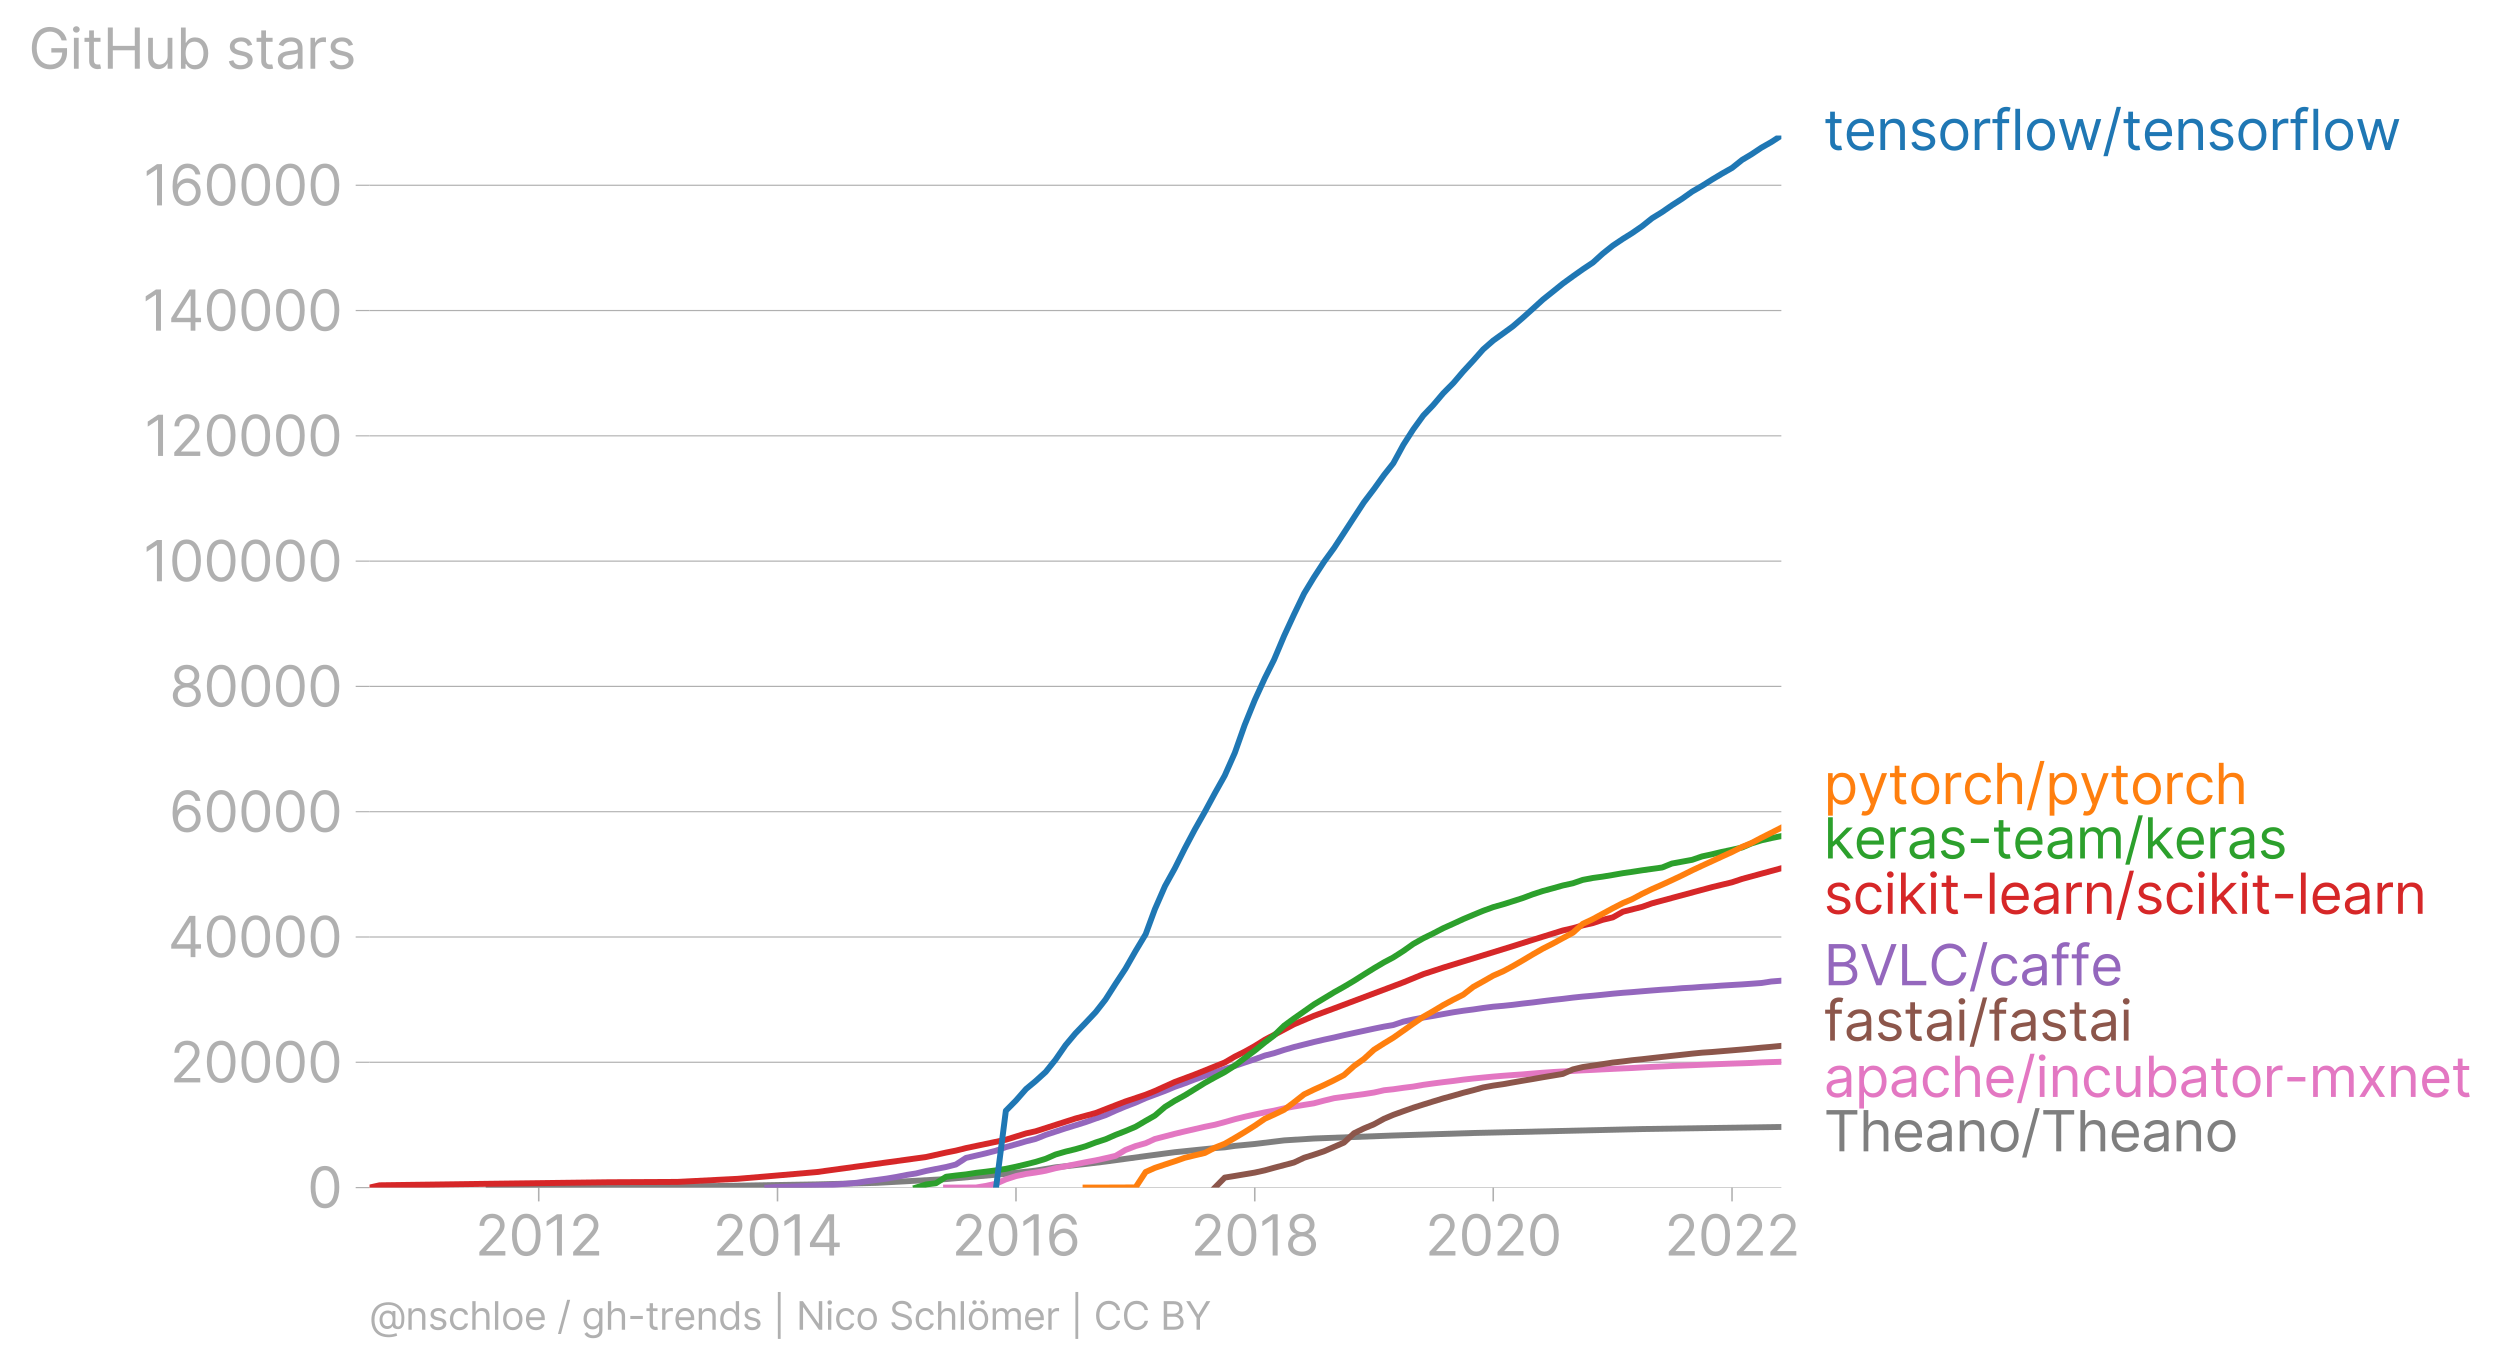 <svg xmlns:xlink="http://www.w3.org/1999/xlink" width="843.16" height="461.102" viewBox="0 0 632.37 345.826" xmlns="http://www.w3.org/2000/svg"><defs><style>*{stroke-linejoin:round;stroke-linecap:butt}</style></defs><g id="figure_1"><path d="M0 345.826h632.37V0H0v345.826z" style="fill:none" id="patch_1"/><g id="axes_1"><path d="M93.468 300.394h357.12V34.282H93.468v266.112z" style="fill:none" id="patch_2"/><g id="matplotlib.axis_1"><g id="xtick_1"><g id="line2d_1"><defs><path id="m394c1c5f13" d="M0 0v3.5" style="stroke:#b0b0b0;stroke-width:.4"/></defs><use xlink:href="#m394c1c5f13" x="136.27" y="300.394" style="fill:#b0b0b0;stroke:#b0b0b0;stroke-width:.4"/></g><g style="fill:#b0b0b0" transform="matrix(.14 0 0 -.14 120.171 317.577)" id="text_1"><defs><path id="Inter-Regular-32" d="M482 0h2936v500H1255v36l1045 1119c800 856 1036 1256 1036 1772 0 718-581 1291-1400 1291-815 0-1436-554-1436-1373h536c0 530 344 882 882 882 505 0 891-309 891-800 0-429-252-747-791-1336L482 409V0z" transform="scale(.016)"/><path id="Inter-Regular-30" d="M2000-64c1027 0 1618 871 1618 2391 0 1509-600 2391-1618 2391S382 3836 382 2327C382 807 973-64 2000-64zm0 500c-677 0-1073 680-1073 1891 0 1209 400 1900 1073 1900s1073-691 1073-1900c0-1211-396-1891-1073-1891z" transform="scale(.016)"/><path id="Inter-Regular-31" d="M2118 4655h-563L391 3882v-573l1136 755h28V0h563v4655z" transform="scale(.016)"/></defs><use xlink:href="#Inter-Regular-32"/><use xlink:href="#Inter-Regular-30" x="60.511"/><use xlink:href="#Inter-Regular-31" x="123.011"/><use xlink:href="#Inter-Regular-32" x="169.46"/></g></g><g id="xtick_2"><use xlink:href="#m394c1c5f13" x="196.671" y="300.394" style="fill:#b0b0b0;stroke:#b0b0b0;stroke-width:.4" id="line2d_2"/><g style="fill:#b0b0b0" transform="matrix(.14 0 0 -.14 180.314 317.577)" id="text_2"><defs><path id="Inter-Regular-34" d="M373 955h2191V0h536v955h636v500h-636v3200h-682L373 1418V955zm2191 500H982v36l1545 2445h37V1455z" transform="scale(.016)"/></defs><use xlink:href="#Inter-Regular-32"/><use xlink:href="#Inter-Regular-30" x="60.511"/><use xlink:href="#Inter-Regular-31" x="123.011"/><use xlink:href="#Inter-Regular-34" x="169.46"/></g></g><g id="xtick_3"><use xlink:href="#m394c1c5f13" x="256.99" y="300.394" style="fill:#b0b0b0;stroke:#b0b0b0;stroke-width:.4" id="line2d_3"/><g style="fill:#b0b0b0" transform="matrix(.14 0 0 -.14 240.762 317.577)" id="text_3"><defs><path id="Inter-Regular-36" d="M2027-64c941-11 1555 698 1555 1564 0 900-666 1545-1464 1545-479 0-891-234-1145-618h-37c3 1134 444 1791 1164 1791 491 0 786-309 891-727h555c-114 723-664 1227-1446 1227-1048 0-1691-927-1691-2573C409 425 1264-55 2027-64zm0 500c-584 0-1011 498-1009 1055 3 557 450 1054 1028 1054 570 0 990-468 990-1045 0-591-438-1064-1009-1064z" transform="scale(.016)"/></defs><use xlink:href="#Inter-Regular-32"/><use xlink:href="#Inter-Regular-30" x="60.511"/><use xlink:href="#Inter-Regular-31" x="123.011"/><use xlink:href="#Inter-Regular-36" x="169.46"/></g></g><g id="xtick_4"><use xlink:href="#m394c1c5f13" x="317.391" y="300.394" style="fill:#b0b0b0;stroke:#b0b0b0;stroke-width:.4" id="line2d_4"/><g style="fill:#b0b0b0" transform="matrix(.14 0 0 -.14 301.213 317.577)" id="text_4"><defs><path id="Inter-Regular-38" d="M1973-64c929 0 1577 544 1582 1300-5 589-398 1089-900 1182v27c436 114 722 541 727 1037-5 709-600 1236-1409 1236-818 0-1414-527-1409-1236-5-496 282-923 727-1037v-27c-511-93-905-593-900-1182C386 480 1034-64 1973-64zm0 500c-639 0-1032 328-1027 828-5 525 429 900 1027 900 588 0 1023-375 1027-900-4-500-398-828-1027-828zm0 2209c-509 0-868 319-864 800-4 473 341 782 864 782 513 0 859-309 863-782-4-481-363-800-863-800z" transform="scale(.016)"/></defs><use xlink:href="#Inter-Regular-32"/><use xlink:href="#Inter-Regular-30" x="60.511"/><use xlink:href="#Inter-Regular-31" x="123.011"/><use xlink:href="#Inter-Regular-38" x="169.46"/></g></g><g id="xtick_5"><use xlink:href="#m394c1c5f13" x="377.71" y="300.394" style="fill:#b0b0b0;stroke:#b0b0b0;stroke-width:.4" id="line2d_5"/><g style="fill:#b0b0b0" transform="matrix(.14 0 0 -.14 360.488 317.577)" id="text_5"><use xlink:href="#Inter-Regular-32"/><use xlink:href="#Inter-Regular-30" x="60.511"/><use xlink:href="#Inter-Regular-32" x="123.011"/><use xlink:href="#Inter-Regular-30" x="183.523"/></g></g><g id="xtick_6"><use xlink:href="#m394c1c5f13" x="438.112" y="300.394" style="fill:#b0b0b0;stroke:#b0b0b0;stroke-width:.4" id="line2d_6"/><g style="fill:#b0b0b0" transform="matrix(.14 0 0 -.14 421.028 317.577)" id="text_6"><use xlink:href="#Inter-Regular-32"/><use xlink:href="#Inter-Regular-30" x="60.511"/><use xlink:href="#Inter-Regular-32" x="123.011"/><use xlink:href="#Inter-Regular-32" x="183.523"/></g></g></g><g id="matplotlib.axis_2"><g id="ytick_1"><path d="M93.468 300.394h357.12" clip-path="url(#p621abd3a33)" style="fill:none;stroke:#b0b0b0;stroke-width:.3;stroke-linecap:square" id="line2d_7"/><g id="line2d_8"><defs><path id="md3762a4ab5" d="M0 0h-3.5" style="stroke:#b0b0b0;stroke-width:.3"/></defs><use xlink:href="#md3762a4ab5" x="93.468" y="300.394" style="fill:#b0b0b0;stroke:#b0b0b0;stroke-width:.3"/></g><use xlink:href="#Inter-Regular-30" style="fill:#b0b0b0" transform="matrix(.14 0 0 -.14 77.718 305.485)" id="text_7"/></g><g id="ytick_2"><path d="M93.468 268.702h357.12" clip-path="url(#p621abd3a33)" style="fill:none;stroke:#b0b0b0;stroke-width:.3;stroke-linecap:square" id="line2d_9"/><use xlink:href="#md3762a4ab5" x="93.468" y="268.702" style="fill:#b0b0b0;stroke:#b0b0b0;stroke-width:.3" id="line2d_10"/><g style="fill:#b0b0b0" transform="matrix(.14 0 0 -.14 42.996 273.793)" id="text_8"><use xlink:href="#Inter-Regular-32"/><use xlink:href="#Inter-Regular-30" x="60.511"/><use xlink:href="#Inter-Regular-30" x="123.011"/><use xlink:href="#Inter-Regular-30" x="185.511"/><use xlink:href="#Inter-Regular-30" x="248.011"/></g></g><g id="ytick_3"><path d="M93.468 237.01h357.12" clip-path="url(#p621abd3a33)" style="fill:none;stroke:#b0b0b0;stroke-width:.3;stroke-linecap:square" id="line2d_11"/><use xlink:href="#md3762a4ab5" x="93.468" y="237.01" style="fill:#b0b0b0;stroke:#b0b0b0;stroke-width:.3" id="line2d_12"/><g style="fill:#b0b0b0" transform="matrix(.14 0 0 -.14 42.48 242.101)" id="text_9"><use xlink:href="#Inter-Regular-34"/><use xlink:href="#Inter-Regular-30" x="64.205"/><use xlink:href="#Inter-Regular-30" x="126.705"/><use xlink:href="#Inter-Regular-30" x="189.205"/><use xlink:href="#Inter-Regular-30" x="251.705"/></g></g><g id="ytick_4"><path d="M93.468 205.318h357.12" clip-path="url(#p621abd3a33)" style="fill:none;stroke:#b0b0b0;stroke-width:.3;stroke-linecap:square" id="line2d_13"/><use xlink:href="#md3762a4ab5" x="93.468" y="205.318" style="fill:#b0b0b0;stroke:#b0b0b0;stroke-width:.3" id="line2d_14"/><g style="fill:#b0b0b0" transform="matrix(.14 0 0 -.14 42.738 210.41)" id="text_10"><use xlink:href="#Inter-Regular-36"/><use xlink:href="#Inter-Regular-30" x="62.358"/><use xlink:href="#Inter-Regular-30" x="124.858"/><use xlink:href="#Inter-Regular-30" x="187.358"/><use xlink:href="#Inter-Regular-30" x="249.858"/></g></g><g id="ytick_5"><path d="M93.468 173.626h357.12" clip-path="url(#p621abd3a33)" style="fill:none;stroke:#b0b0b0;stroke-width:.3;stroke-linecap:square" id="line2d_15"/><use xlink:href="#md3762a4ab5" x="93.468" y="173.626" style="fill:#b0b0b0;stroke:#b0b0b0;stroke-width:.3" id="line2d_16"/><g style="fill:#b0b0b0" transform="matrix(.14 0 0 -.14 42.837 178.717)" id="text_11"><use xlink:href="#Inter-Regular-38"/><use xlink:href="#Inter-Regular-30" x="61.648"/><use xlink:href="#Inter-Regular-30" x="124.148"/><use xlink:href="#Inter-Regular-30" x="186.648"/><use xlink:href="#Inter-Regular-30" x="249.148"/></g></g><g id="ytick_6"><path d="M93.468 141.934h357.12" clip-path="url(#p621abd3a33)" style="fill:none;stroke:#b0b0b0;stroke-width:.3;stroke-linecap:square" id="line2d_17"/><use xlink:href="#md3762a4ab5" x="93.468" y="141.934" style="fill:#b0b0b0;stroke:#b0b0b0;stroke-width:.3" id="line2d_18"/><g style="fill:#b0b0b0" transform="matrix(.14 0 0 -.14 36.215 147.025)" id="text_12"><use xlink:href="#Inter-Regular-31"/><use xlink:href="#Inter-Regular-30" x="46.449"/><use xlink:href="#Inter-Regular-30" x="108.949"/><use xlink:href="#Inter-Regular-30" x="171.449"/><use xlink:href="#Inter-Regular-30" x="233.949"/><use xlink:href="#Inter-Regular-30" x="296.449"/></g></g><g id="ytick_7"><path d="M93.468 110.242h357.12" clip-path="url(#p621abd3a33)" style="fill:none;stroke:#b0b0b0;stroke-width:.3;stroke-linecap:square" id="line2d_19"/><use xlink:href="#md3762a4ab5" x="93.468" y="110.242" style="fill:#b0b0b0;stroke:#b0b0b0;stroke-width:.3" id="line2d_20"/><g style="fill:#b0b0b0" transform="matrix(.14 0 0 -.14 36.493 115.333)" id="text_13"><use xlink:href="#Inter-Regular-31"/><use xlink:href="#Inter-Regular-32" x="46.449"/><use xlink:href="#Inter-Regular-30" x="106.96"/><use xlink:href="#Inter-Regular-30" x="169.46"/><use xlink:href="#Inter-Regular-30" x="231.96"/><use xlink:href="#Inter-Regular-30" x="294.46"/></g></g><g id="ytick_8"><path d="M93.468 78.55h357.12" clip-path="url(#p621abd3a33)" style="fill:none;stroke:#b0b0b0;stroke-width:.3;stroke-linecap:square" id="line2d_21"/><use xlink:href="#md3762a4ab5" x="93.468" y="78.55" style="fill:#b0b0b0;stroke:#b0b0b0;stroke-width:.3" id="line2d_22"/><g style="fill:#b0b0b0" transform="matrix(.14 0 0 -.14 35.977 83.64)" id="text_14"><use xlink:href="#Inter-Regular-31"/><use xlink:href="#Inter-Regular-34" x="46.449"/><use xlink:href="#Inter-Regular-30" x="110.653"/><use xlink:href="#Inter-Regular-30" x="173.153"/><use xlink:href="#Inter-Regular-30" x="235.653"/><use xlink:href="#Inter-Regular-30" x="298.153"/></g></g><g id="ytick_9"><path d="M93.468 46.857h357.12" clip-path="url(#p621abd3a33)" style="fill:none;stroke:#b0b0b0;stroke-width:.3;stroke-linecap:square" id="line2d_23"/><use xlink:href="#md3762a4ab5" x="93.468" y="46.857" style="fill:#b0b0b0;stroke:#b0b0b0;stroke-width:.3" id="line2d_24"/><g style="fill:#b0b0b0" transform="matrix(.14 0 0 -.14 36.235 51.949)" id="text_15"><use xlink:href="#Inter-Regular-31"/><use xlink:href="#Inter-Regular-36" x="46.449"/><use xlink:href="#Inter-Regular-30" x="108.807"/><use xlink:href="#Inter-Regular-30" x="171.307"/><use xlink:href="#Inter-Regular-30" x="233.807"/><use xlink:href="#Inter-Regular-30" x="296.307"/></g></g><g style="fill:#b0b0b0" transform="matrix(.14 0 0 -.14 7.2 17.383)" id="text_16"><defs><path id="Inter-Regular-47" d="M3746 3200h581c-172 900-927 1518-1909 1518-1193 0-2036-918-2036-2391C382 855 1218-64 2455-64c1109 0 1900 739 1900 1891v500H2582v-500h1227c-16-836-566-1363-1354-1363-864 0-1528 654-1528 1863s664 1864 1491 1864c673 0 1130-380 1328-991z" transform="scale(.016)"/><path id="Inter-Regular-69" d="M491 0h536v3491H491V0zm273 4073c209 0 382 163 382 363s-173 364-382 364-382-164-382-364 173-363 382-363z" transform="scale(.016)"/><path id="Inter-Regular-74" d="M2009 3491h-745v836H727v-836H200v-455h527V855c0-610 491-900 946-900 200 0 327 36 400 63l-109 482c-46-9-118-27-237-27-236 0-463 72-463 527v2036h745v455z" transform="scale(.016)"/><path id="Inter-Regular-48" d="M564 0h563v2082h2482V0h564v4655h-564V2582H1127v2073H564V0z" transform="scale(.016)"/><path id="Inter-Regular-75" d="M2691 1427c0-654-500-954-900-954-445 0-764 327-764 836v2182H491V1273C491 382 964-45 1618-45c528 0 873 281 1037 636h36V0h536v3491h-536V1427z" transform="scale(.016)"/><path id="Inter-Regular-62" d="M564 0h518v536h64c118-191 345-609 1018-609 872 0 1482 700 1482 1809 0 1100-610 1800-1491 1800-682 0-891-418-1009-600h-46v1719H564V0zm527 1745c0 782 345 1310 1000 1310 682 0 1018-573 1018-1310 0-745-345-1336-1018-1336-645 0-1000 546-1000 1336z" transform="scale(.016)"/><path id="Inter-Regular-73" d="M2964 2709c-168 496-546 827-1237 827-736 0-1281-418-1281-1009 0-482 286-804 927-954l582-137c352-81 518-250 518-491 0-300-318-545-818-545-439 0-714 189-809 564L336 836C461 243 950-73 1664-73c811 0 1363 443 1363 1046 0 486-304 793-927 945l-518 127c-414 103-600 241-600 510 0 300 318 518 745 518 469 0 662-259 755-500l482 136z" transform="scale(.016)"/><path id="Inter-Regular-61" d="M1518-82c609 0 928 327 1037 555h27V0h536v2300c0 1109-845 1236-1291 1236-527 0-1127-181-1400-818l509-182c119 255 398 528 910 528 493 0 736-262 736-709v-19c0-259-264-236-900-318-648-84-1355-227-1355-1027C327 309 855-82 1518-82zm82 482c-427 0-736 191-736 564 0 409 372 536 791 591 227 27 836 90 927 200v-491c0-437-346-864-982-864z" transform="scale(.016)"/><path id="Inter-Regular-72" d="M491 0h536v2209c0 473 373 818 882 818 143 0 291-27 327-36v545c-61 5-202 9-281 9-419 0-782-236-909-581h-37v527H491V0z" transform="scale(.016)"/></defs><use xlink:href="#Inter-Regular-47"/><use xlink:href="#Inter-Regular-69" x="74.29"/><use xlink:href="#Inter-Regular-74" x="98.011"/><use xlink:href="#Inter-Regular-48" x="134.375"/><use xlink:href="#Inter-Regular-75" x="208.381"/><use xlink:href="#Inter-Regular-62" x="266.477"/><use xlink:href="#Inter-Regular-20" x="328.551"/><use xlink:href="#Inter-Regular-73" x="356.676"/><use xlink:href="#Inter-Regular-74" x="408.949"/><use xlink:href="#Inter-Regular-61" x="445.313"/><use xlink:href="#Inter-Regular-72" x="501.705"/><use xlink:href="#Inter-Regular-73" x="538.921"/></g></g><path d="m123.628 300.394 2.561-.203 55.279-.193 25.119-.41 15.203-.389 17.518-.95 15.12-1.328 7.52-.812 5.04-.841 7.602-.843 5.04-.612 10.164-1.383 7.353-.981 10.164-1.041 2.479-.19 2.561-.37 5.04-.481 7.437-.91 7.52-.474 20.078-.759 20.244-.632 42.719-1 35.2-.534h0" clip-path="url(#p621abd3a33)" style="fill:none;stroke:#7f7f7f;stroke-width:1.5;stroke-linecap:square" id="line2d_25"/><path d="m239.308 300.394 2.478-.005 2.562-.003 2.561-.013 2.48-.402 2.56-.561 2.48-1.093 2.561-.83 2.562-.549 2.396-.349 2.561-.454 2.48-.636 2.56-.502 2.48-.493 2.56-.52 2.562-.47 2.48-.547 2.56-.599 2.48-1.477 2.561-.995 2.562-.726 2.313-1.057 2.562-.668 2.478-.645 2.562-.617 2.479-.572 2.561-.592 2.562-.519 2.479-.665 2.561-.73 2.479-.619 2.561-.575 2.562-.543 2.314-.428 2.561-.579 2.479-.464 2.561-.42 2.48-.396 2.56-.68 2.562-.62 2.479-.34 2.561-.352 2.48-.332 2.56-.403 2.562-.58 2.314-.246 2.561-.369 2.48-.306 2.56-.448 2.48-.344 2.561-.334 2.562-.301 2.478-.335 2.562-.283 2.479-.243 2.561-.242 2.562-.213 2.396-.177 2.561-.176 2.48-.21 2.56-.202 2.48-.177 2.561-.145 2.562-.131 2.478-.146 2.562-.12 2.479-.13 2.561-.125 2.562-.12 2.313-.1 2.562-.151 2.479-.13 2.561-.106 2.479-.12 2.561-.102 2.562-.103 2.479-.106 2.561-.103 2.48-.1 2.56-.097 2.562-.08 2.314-.083 2.561-.135 2.479-.085 2.561-.075" clip-path="url(#p621abd3a33)" style="fill:none;stroke:#e377c2;stroke-width:1.5;stroke-linecap:square" id="line2d_26"/><path d="m307.31 300.394 2.48-2.523 2.561-.418 2.479-.42 2.561-.43 2.562-.571 2.314-.645 2.561-.677 2.479-.656 2.561-1.203 2.48-.775 2.56-.86 2.562-1.12 2.479-1.078 2.561-2.374 2.48-1.2 2.56-1.066 2.562-1.4 2.314-.976 2.561-.927 2.48-.878 2.56-.81 2.48-.773 2.561-.783 2.562-.696 2.478-.713 2.562-.657 2.479-.698 2.561-.467 2.562-.37 2.396-.427 2.561-.449 2.48-.413 2.56-.453 2.48-.414 2.561-.431 2.562-1.146 2.478-.59 2.562-.376 2.479-.362 2.561-.399 2.562-.29 2.313-.296 2.562-.266 2.479-.284 2.561-.287 2.479-.274 2.561-.28 2.562-.283 2.479-.242 2.561-.17 2.48-.21 2.56-.21 2.562-.218 2.314-.206 2.561-.252 2.479-.21 2.561-.246" clip-path="url(#p621abd3a33)" style="fill:none;stroke:#8c564b;stroke-width:1.5;stroke-linecap:square" id="line2d_27"/><g style="fill:#1f77b4" transform="matrix(.14 0 0 -.14 461.302 37.942)" id="text_17"><defs><path id="Inter-Regular-65" d="M1955-73c709 0 1227 355 1391 882l-519 146c-136-364-452-546-872-546-630 0-1064 407-1089 1155h2534v227c0 1300-773 1745-1500 1745-945 0-1573-745-1573-1818S946-73 1955-73zM866 2027c36 543 420 1028 1034 1028 582 0 955-437 955-1028H866z" transform="scale(.016)"/><path id="Inter-Regular-6e" d="M1027 2100c0 609 378 955 891 955 498 0 800-325 800-873V0h537v2218c0 891-475 1318-1182 1318-527 0-855-236-1018-591h-46v546H491V0h536v2100z" transform="scale(.016)"/><path id="Inter-Regular-6f" d="M1909-73c946 0 1582 718 1582 1800 0 1091-636 1809-1582 1809-945 0-1582-718-1582-1809C327 645 964-73 1909-73zm0 482c-718 0-1045 618-1045 1318s327 1328 1045 1328 1046-628 1046-1328S2627 409 1909 409z" transform="scale(.016)"/><path id="Inter-Regular-66" d="M2046 3491h-782v354c0 346 145 528 500 528 154 0 245-37 300-55l154 464c-82 36-245 91-509 91-500 0-982-300-982-900v-482H164v-455h563V0h537v3036h782v455z" transform="scale(.016)"/><path id="Inter-Regular-6c" d="M1027 4655H491V0h536v4655z" transform="scale(.016)"/><path id="Inter-Regular-77" d="M1282 0h527l764 2682h54L3391 0h527l1064 3491h-564L3664 827h-37l-736 2664h-573L1573 818h-37L782 3491H218L1282 0z" transform="scale(.016)"/><path id="Inter-Regular-2f" d="M2136 4873h-490L146-700h490l1500 5573z" transform="scale(.016)"/></defs><use xlink:href="#Inter-Regular-74"/><use xlink:href="#Inter-Regular-65" x="36.364"/><use xlink:href="#Inter-Regular-6e" x="94.602"/><use xlink:href="#Inter-Regular-73" x="153.125"/><use xlink:href="#Inter-Regular-6f" x="205.398"/><use xlink:href="#Inter-Regular-72" x="265.057"/><use xlink:href="#Inter-Regular-66" x="302.273"/><use xlink:href="#Inter-Regular-6c" x="338.352"/><use xlink:href="#Inter-Regular-6f" x="362.074"/><use xlink:href="#Inter-Regular-77" x="421.733"/><use xlink:href="#Inter-Regular-2f" x="502.983"/><use xlink:href="#Inter-Regular-74" x="538.636"/><use xlink:href="#Inter-Regular-65" x="575"/><use xlink:href="#Inter-Regular-6e" x="633.239"/><use xlink:href="#Inter-Regular-73" x="691.761"/><use xlink:href="#Inter-Regular-6f" x="744.034"/><use xlink:href="#Inter-Regular-72" x="803.693"/><use xlink:href="#Inter-Regular-66" x="840.909"/><use xlink:href="#Inter-Regular-6c" x="876.989"/><use xlink:href="#Inter-Regular-6f" x="900.71"/><use xlink:href="#Inter-Regular-77" x="960.369"/></g><g style="fill:#ff7f0e" transform="matrix(.14 0 0 -.14 461.302 203.384)" id="text_18"><defs><path id="Inter-Regular-70" d="M491-1309h536V536h46c118-191 345-609 1018-609 873 0 1482 700 1482 1809 0 1100-609 1800-1491 1800-682 0-891-418-1009-600h-64v555H491v-4800zm527 3054c0 782 346 1310 1000 1310 682 0 1018-573 1018-1310 0-745-345-1336-1018-1336-645 0-1000 546-1000 1336z" transform="scale(.016)"/><path id="Inter-Regular-79" d="M836-1309c485 0 825 257 1028 800l1482 4000h-582L1800 709h-36L800 3491H218L1509-18l-100-273c-195-532-436-582-827-482l-136-472c54-28 209-64 390-64z" transform="scale(.016)"/><path id="Inter-Regular-63" d="M1909-73c773 0 1282 473 1373 1091h-536c-100-382-419-609-837-609-636 0-1045 527-1045 1336 0 791 418 1310 1045 1310 473 0 755-291 837-610h536c-91 655-646 1091-1382 1091-945 0-1573-745-1573-1809C327 682 927-73 1909-73z" transform="scale(.016)"/><path id="Inter-Regular-68" d="M1027 2100c0 609 389 955 919 955 504 0 809-319 809-873V0h536v2218c0 898-477 1318-1191 1318-550 0-864-229-1027-591h-46v1710H491V0h536v2100z" transform="scale(.016)"/></defs><use xlink:href="#Inter-Regular-70"/><use xlink:href="#Inter-Regular-79" x="60.938"/><use xlink:href="#Inter-Regular-74" x="116.619"/><use xlink:href="#Inter-Regular-6f" x="152.983"/><use xlink:href="#Inter-Regular-72" x="212.642"/><use xlink:href="#Inter-Regular-63" x="249.858"/><use xlink:href="#Inter-Regular-68" x="305.682"/><use xlink:href="#Inter-Regular-2f" x="364.773"/><use xlink:href="#Inter-Regular-70" x="400.426"/><use xlink:href="#Inter-Regular-79" x="461.364"/><use xlink:href="#Inter-Regular-74" x="517.046"/><use xlink:href="#Inter-Regular-6f" x="553.409"/><use xlink:href="#Inter-Regular-72" x="613.068"/><use xlink:href="#Inter-Regular-63" x="650.284"/><use xlink:href="#Inter-Regular-68" x="706.108"/></g><g style="fill:#2ca02c" transform="matrix(.14 0 0 -.14 461.302 217.146)" id="text_19"><defs><path id="Inter-Regular-6b" d="M491 0h536v1307l375 348L2709 0h682L1807 2000l1475 1491h-664L1091 1936h-64v2719H491V0z" transform="scale(.016)"/><path id="Inter-Regular-2d" d="M2491 2245H455v-500h2036v500z" transform="scale(.016)"/><path id="Inter-Regular-6d" d="M491 0h536v2182c0 511 373 873 791 873 407 0 691-266 691-664V0h546v2273c0 450 281 782 772 782 382 0 709-203 709-719V0h537v2336c0 821-441 1200-1064 1200-500 0-866-229-1045-591h-37c-172 373-477 591-936 591-455 0-791-218-936-591h-46v546H491V0z" transform="scale(.016)"/></defs><use xlink:href="#Inter-Regular-6b"/><use xlink:href="#Inter-Regular-65" x="54.403"/><use xlink:href="#Inter-Regular-72" x="112.642"/><use xlink:href="#Inter-Regular-61" x="149.858"/><use xlink:href="#Inter-Regular-73" x="206.25"/><use xlink:href="#Inter-Regular-2d" x="258.523"/><use xlink:href="#Inter-Regular-74" x="304.546"/><use xlink:href="#Inter-Regular-65" x="340.909"/><use xlink:href="#Inter-Regular-61" x="399.148"/><use xlink:href="#Inter-Regular-6d" x="455.54"/><use xlink:href="#Inter-Regular-2f" x="542.472"/><use xlink:href="#Inter-Regular-6b" x="578.125"/><use xlink:href="#Inter-Regular-65" x="632.529"/><use xlink:href="#Inter-Regular-72" x="690.767"/><use xlink:href="#Inter-Regular-61" x="727.983"/><use xlink:href="#Inter-Regular-73" x="784.375"/></g><g style="fill:#d62728" transform="matrix(.14 0 0 -.14 461.302 231.146)" id="text_20"><use xlink:href="#Inter-Regular-73"/><use xlink:href="#Inter-Regular-63" x="52.273"/><use xlink:href="#Inter-Regular-69" x="108.097"/><use xlink:href="#Inter-Regular-6b" x="131.818"/><use xlink:href="#Inter-Regular-69" x="186.222"/><use xlink:href="#Inter-Regular-74" x="209.943"/><use xlink:href="#Inter-Regular-2d" x="246.307"/><use xlink:href="#Inter-Regular-6c" x="292.33"/><use xlink:href="#Inter-Regular-65" x="316.051"/><use xlink:href="#Inter-Regular-61" x="374.29"/><use xlink:href="#Inter-Regular-72" x="430.682"/><use xlink:href="#Inter-Regular-6e" x="467.898"/><use xlink:href="#Inter-Regular-2f" x="526.421"/><use xlink:href="#Inter-Regular-73" x="562.074"/><use xlink:href="#Inter-Regular-63" x="614.347"/><use xlink:href="#Inter-Regular-69" x="670.171"/><use xlink:href="#Inter-Regular-6b" x="693.892"/><use xlink:href="#Inter-Regular-69" x="748.296"/><use xlink:href="#Inter-Regular-74" x="772.017"/><use xlink:href="#Inter-Regular-2d" x="808.381"/><use xlink:href="#Inter-Regular-6c" x="854.404"/><use xlink:href="#Inter-Regular-65" x="878.125"/><use xlink:href="#Inter-Regular-61" x="936.364"/><use xlink:href="#Inter-Regular-72" x="992.756"/><use xlink:href="#Inter-Regular-6e" x="1029.972"/></g><g style="fill:#9467bd" transform="matrix(.14 0 0 -.14 461.302 249.221)" id="text_21"><defs><path id="Inter-Regular-42" d="M564 0h1682c1100 0 1554 536 1554 1236 0 737-509 1137-936 1164v45c400 110 754 373 754 973 0 682-454 1237-1427 1237H564V0zm563 500v1618h1146c609 0 991-409 991-882 0-409-282-736-1018-736H1127zm0 2109v1546h1064c618 0 891-328 891-737 0-491-400-809-909-809H1127z" transform="scale(.016)"/><path id="Inter-Regular-56" d="M755 4655H164L1873 0h582l1709 4655h-591L2191 736h-55L755 4655z" transform="scale(.016)"/><path id="Inter-Regular-4c" d="M564 0h2727v500H1127v4155H564V0z" transform="scale(.016)"/><path id="Inter-Regular-43" d="M4309 3200c-173 955-936 1518-1873 1518-1190 0-2054-918-2054-2391C382 855 1246-64 2436-64c937 0 1700 564 1873 1519h-563c-137-646-691-991-1310-991-845 0-1509 654-1509 1863s664 1864 1509 1864c619 0 1173-346 1310-991h563z" transform="scale(.016)"/></defs><use xlink:href="#Inter-Regular-42"/><use xlink:href="#Inter-Regular-56" x="65.057"/><use xlink:href="#Inter-Regular-4c" x="132.67"/><use xlink:href="#Inter-Regular-43" x="188.921"/><use xlink:href="#Inter-Regular-2f" x="261.648"/><use xlink:href="#Inter-Regular-63" x="297.301"/><use xlink:href="#Inter-Regular-61" x="353.125"/><use xlink:href="#Inter-Regular-66" x="409.517"/><use xlink:href="#Inter-Regular-66" x="445.597"/><use xlink:href="#Inter-Regular-65" x="481.676"/></g><g style="fill:#8c564b" transform="matrix(.14 0 0 -.14 461.302 263.221)" id="text_22"><use xlink:href="#Inter-Regular-66"/><use xlink:href="#Inter-Regular-61" x="36.08"/><use xlink:href="#Inter-Regular-73" x="92.472"/><use xlink:href="#Inter-Regular-74" x="144.744"/><use xlink:href="#Inter-Regular-61" x="181.108"/><use xlink:href="#Inter-Regular-69" x="237.5"/><use xlink:href="#Inter-Regular-2f" x="261.222"/><use xlink:href="#Inter-Regular-66" x="296.875"/><use xlink:href="#Inter-Regular-61" x="332.955"/><use xlink:href="#Inter-Regular-73" x="389.347"/><use xlink:href="#Inter-Regular-74" x="441.619"/><use xlink:href="#Inter-Regular-61" x="477.983"/><use xlink:href="#Inter-Regular-69" x="534.375"/></g><g style="fill:#e377c2" transform="matrix(.14 0 0 -.14 461.302 277.46)" id="text_23"><defs><path id="Inter-Regular-78" d="M891 3491H273l1109-1746L273 0h618l836 1355L2564 0h618L2055 1745l1127 1746h-618l-837-1427-836 1427z" transform="scale(.016)"/></defs><use xlink:href="#Inter-Regular-61"/><use xlink:href="#Inter-Regular-70" x="56.392"/><use xlink:href="#Inter-Regular-61" x="117.33"/><use xlink:href="#Inter-Regular-63" x="173.722"/><use xlink:href="#Inter-Regular-68" x="229.546"/><use xlink:href="#Inter-Regular-65" x="288.636"/><use xlink:href="#Inter-Regular-2f" x="346.875"/><use xlink:href="#Inter-Regular-69" x="382.528"/><use xlink:href="#Inter-Regular-6e" x="406.25"/><use xlink:href="#Inter-Regular-63" x="464.773"/><use xlink:href="#Inter-Regular-75" x="520.597"/><use xlink:href="#Inter-Regular-62" x="578.693"/><use xlink:href="#Inter-Regular-61" x="640.767"/><use xlink:href="#Inter-Regular-74" x="697.159"/><use xlink:href="#Inter-Regular-6f" x="733.523"/><use xlink:href="#Inter-Regular-72" x="793.182"/><use xlink:href="#Inter-Regular-2d" x="830.398"/><use xlink:href="#Inter-Regular-6d" x="876.421"/><use xlink:href="#Inter-Regular-78" x="963.352"/><use xlink:href="#Inter-Regular-6e" x="1017.33"/><use xlink:href="#Inter-Regular-65" x="1075.852"/><use xlink:href="#Inter-Regular-74" x="1134.091"/></g><g style="fill:#7f7f7f" transform="matrix(.14 0 0 -.14 461.302 291.221)" id="text_24"><defs><path id="Inter-Regular-54" d="M309 4155h1464V0h563v4155h1464v500H309v-500z" transform="scale(.016)"/></defs><use xlink:href="#Inter-Regular-54"/><use xlink:href="#Inter-Regular-68" x="64.205"/><use xlink:href="#Inter-Regular-65" x="123.295"/><use xlink:href="#Inter-Regular-61" x="181.534"/><use xlink:href="#Inter-Regular-6e" x="237.926"/><use xlink:href="#Inter-Regular-6f" x="296.449"/><use xlink:href="#Inter-Regular-2f" x="356.108"/><use xlink:href="#Inter-Regular-54" x="391.761"/><use xlink:href="#Inter-Regular-68" x="455.966"/><use xlink:href="#Inter-Regular-65" x="515.057"/><use xlink:href="#Inter-Regular-61" x="573.296"/><use xlink:href="#Inter-Regular-6e" x="629.688"/><use xlink:href="#Inter-Regular-6f" x="688.21"/></g><g style="fill:#b0b0b0" transform="matrix(.097 0 0 -.097 93.468 336.35)" id="text_25"><defs><path id="Inter-Regular-40" d="M3173-1227c463 0 1054 136 1336 254l-127 418c-164-54-691-236-1191-236C1636-791 809 82 809 1627c0 1518 846 2428 2273 2428 1445 0 2127-1019 2127-2037 0-1036-109-1500-573-1500-272 0-418 227-418 482v2055h-482v-255h-27c-63 200-418 373-873 327-681-72-1200-636-1200-1454 0-864 410-1528 1200-1555 519-18 791 237 900 500h28c54-391 545-527 863-527 964 0 1055 1036 1055 1918 0 1246-873 2473-2573 2473-1754 0-2800-1064-2800-2837 0-1836 1009-2872 2864-2872zM2909 582c-591 0-800 536-800 1118 0 527 300 982 818 982 546 0 837-218 837-982 0-755-246-1118-855-1118z" transform="scale(.016)"/><path id="Inter-Regular-67" d="M1900-1382c836 0 1509 382 1509 1282v3591h-518v-555h-55c-118 182-336 600-1018 600-882 0-1491-700-1491-1772C327 673 964 55 1809 55c682 0 900 400 1018 590h46V-64c0-581-409-845-973-845-634 0-857 334-1000 527L473-682c218-366 648-700 1427-700zm-18 1918c-673 0-1018 509-1018 1237 0 709 336 1282 1018 1282 654 0 1000-528 1000-1282 0-773-355-1237-1000-1237z" transform="scale(.016)"/><path id="Inter-Regular-64" d="M1809-73c673 0 900 418 1018 609h64V0h518v4655h-536V2936h-46c-118 182-327 600-1009 600-882 0-1491-700-1491-1800C327 627 936-73 1809-73zm73 482c-673 0-1018 591-1018 1336 0 737 336 1310 1018 1310 654 0 1000-528 1000-1310 0-790-355-1336-1000-1336z" transform="scale(.016)"/><path id="Inter-Regular-7c" d="M1273 6155H818v-7655h455v7655z" transform="scale(.016)"/><path id="Inter-Regular-4e" d="M4255 4655h-555V991h-45L1109 4655H564V0h563v3655h46L3709 0h546v4655z" transform="scale(.016)"/><path id="Inter-Regular-53" d="M3109 3491h546c-25 702-673 1227-1573 1227-891 0-1591-518-1591-1300 0-627 455-1000 1182-1209l573-164c490-136 927-309 927-772 0-509-491-846-1137-846-554 0-1045 246-1090 773H364C418 436 1036-82 2036-82c1073 0 1682 591 1682 1346 0 872-827 1154-1309 1281l-473 128c-345 91-900 272-900 772 0 446 410 773 1028 773 563 0 991-268 1045-727z" transform="scale(.016)"/><path id="Inter-Regular-f6" d="M1909-73c946 0 1582 718 1582 1800 0 1091-636 1809-1582 1809-945 0-1582-718-1582-1809C327 645 964-73 1909-73zm0 482c-718 0-1045 618-1045 1318s327 1328 1045 1328 1046-628 1046-1328S2627 409 1909 409zm-654 3664c209 0 363 172 363 363 0 209-154 364-363 364-191 0-364-155-364-364 0-191 173-363 364-363zm1309 0c209 0 363 172 363 363 0 209-154 364-363 364-191 0-364-155-364-364 0-191 173-363 364-363z" transform="scale(.016)"/><path id="Inter-Regular-59" d="m164 4655 1682-2737V0h563v1918l1682 2737h-645L2155 2482h-55L809 4655H164z" transform="scale(.016)"/></defs><use xlink:href="#Inter-Regular-40"/><use xlink:href="#Inter-Regular-6e" x="93.608"/><use xlink:href="#Inter-Regular-73" x="152.131"/><use xlink:href="#Inter-Regular-63" x="204.403"/><use xlink:href="#Inter-Regular-68" x="260.227"/><use xlink:href="#Inter-Regular-6c" x="319.318"/><use xlink:href="#Inter-Regular-6f" x="343.04"/><use xlink:href="#Inter-Regular-65" x="402.699"/><use xlink:href="#Inter-Regular-20" x="460.938"/><use xlink:href="#Inter-Regular-2f" x="489.063"/><use xlink:href="#Inter-Regular-20" x="524.716"/><use xlink:href="#Inter-Regular-67" x="552.841"/><use xlink:href="#Inter-Regular-68" x="613.779"/><use xlink:href="#Inter-Regular-2d" x="672.869"/><use xlink:href="#Inter-Regular-74" x="718.892"/><use xlink:href="#Inter-Regular-72" x="755.256"/><use xlink:href="#Inter-Regular-65" x="792.472"/><use xlink:href="#Inter-Regular-6e" x="850.71"/><use xlink:href="#Inter-Regular-64" x="909.233"/><use xlink:href="#Inter-Regular-73" x="971.307"/><use xlink:href="#Inter-Regular-20" x="1023.58"/><use xlink:href="#Inter-Regular-7c" x="1051.705"/><use xlink:href="#Inter-Regular-20" x="1084.375"/><use xlink:href="#Inter-Regular-4e" x="1112.5"/><use xlink:href="#Inter-Regular-69" x="1187.784"/><use xlink:href="#Inter-Regular-63" x="1211.506"/><use xlink:href="#Inter-Regular-6f" x="1267.33"/><use xlink:href="#Inter-Regular-20" x="1326.989"/><use xlink:href="#Inter-Regular-53" x="1355.114"/><use xlink:href="#Inter-Regular-63" x="1418.892"/><use xlink:href="#Inter-Regular-68" x="1474.716"/><use xlink:href="#Inter-Regular-6c" x="1533.807"/><use xlink:href="#Inter-Regular-f6" x="1557.529"/><use xlink:href="#Inter-Regular-6d" x="1617.188"/><use xlink:href="#Inter-Regular-65" x="1704.12"/><use xlink:href="#Inter-Regular-72" x="1762.358"/><use xlink:href="#Inter-Regular-20" x="1799.574"/><use xlink:href="#Inter-Regular-7c" x="1827.699"/><use xlink:href="#Inter-Regular-20" x="1860.37"/><use xlink:href="#Inter-Regular-43" x="1888.495"/><use xlink:href="#Inter-Regular-43" x="1961.222"/><use xlink:href="#Inter-Regular-20" x="2033.949"/><use xlink:href="#Inter-Regular-42" x="2062.074"/><use xlink:href="#Inter-Regular-59" x="2127.131"/></g><path d="m194.11 300.394 2.561-.149 2.562-.063 2.313-.087 2.562-.11 2.479-.131 2.561-.12 2.48-.134 2.56-.188 2.562-.237 2.479-.385 2.561-.324 2.48-.343 2.56-.432 2.562-.506 2.314-.364 2.561-.634 2.48-.5 2.56-.494 2.48-.633 2.56-1.67 2.562-.584 2.48-.578 2.56-.669 2.48-.898 2.561-.713 2.562-.75 2.396-.605 2.561-1.03 2.48-.813 2.56-.845 2.48-.764 2.56-.797 2.562-.915 2.48-.842 2.56-1.16 2.48-1.04 2.561-.979 2.562-1.134 2.313-.869 2.562-.961 2.478-1.032 2.562-.906 2.479-.954 2.561-.902 2.562-.892 2.479-.85 2.561-.787 2.479-.845 2.561-.843 2.562-.94 2.314-.586 2.561-.841 2.479-.718 2.561-.645 2.48-.624 2.56-.6 2.562-.552 2.479-.58 2.561-.56 2.48-.535 2.56-.553 2.562-.523 2.314-.396 2.561-.862 2.48-.539 2.56-.488 2.48-.414 2.561-.467 2.562-.458 2.478-.38 2.562-.33 2.479-.372 2.561-.328 2.562-.22 2.396-.252 2.561-.324 2.48-.274 2.56-.333 2.48-.298 2.561-.278 2.562-.317 2.478-.259 2.562-.218 2.479-.246 2.561-.266 2.562-.23 2.313-.168 2.562-.219 2.479-.202 2.561-.198 2.479-.153 2.561-.223 2.562-.14 2.479-.193 2.561-.146 2.48-.18 2.56-.152 2.562-.15 2.314-.162 2.561-.189 2.479-.382 2.561-.203" clip-path="url(#p621abd3a33)" style="fill:none;stroke:#9467bd;stroke-width:1.5;stroke-linecap:square" id="line2d_28"/><path d="m93.468 300.394 2.562-.578 27.598-.376 30.242-.393 17.517-.087 15.204-.778 7.519-.63 12.477-1.081 27.68-3.81 5.04-1.119 2.48-.497 2.56-.639 10.082-2.118 5.123-1.598 2.396-.532 10.08-3.231 5.123-1.396 5.04-1.96 2.48-.956 5.123-1.711 2.313-.932 5.04-2.283 5.04-1.88 7.603-3.056 2.561-1.491 2.479-1.232 2.561-1.435 2.562-1.596 7.354-3.898 5.04-2.14 5.123-1.891 17.517-6.588 5.04-2.07 5.041-1.653 17.6-5.426 5.04-1.593 5.04-1.578 2.562-.799 2.562-.586 2.478-.7 2.562-.582 2.479-.824 2.561-.62 2.562-1.437 4.875-1.232 2.479-.883 15.203-4.106 5.04-1.218 2.562-.856 9.915-2.699h0" clip-path="url(#p621abd3a33)" style="fill:none;stroke:#d62728;stroke-width:1.5;stroke-linecap:square" id="line2d_29"/><path d="m231.706 300.394 2.561-.79 2.48-.307 2.56-1.64 2.48-.31 2.56-.284 2.562-.394 2.48-.295 2.56-.334 2.48-.38 2.561-.54 2.562-.613 2.396-.604 2.561-.787 2.48-1.082 2.56-.742 2.48-.605 2.56-.736 2.562-.966 2.48-.805 2.56-1.12 2.48-.96 2.561-1.086 2.562-1.502 2.313-1.314L294.67 280l2.478-1.55 2.562-1.404 2.479-1.53 2.561-1.593 2.562-1.421 2.479-1.319 2.561-1.646 2.479-1.895 2.561-1.894 2.562-2.079 2.314-1.752 2.561-2.488 2.479-1.811 2.561-1.794 2.48-1.75 2.56-1.538 2.562-1.55 2.479-1.388 2.561-1.518 2.48-1.577 2.56-1.59 2.562-1.51 2.314-1.226 2.561-1.638 2.48-1.76 2.56-1.447 2.48-1.217 2.561-1.328 2.562-1.148 2.478-1.147 2.562-1.079 2.479-1.027 2.561-.933 2.562-.727 2.396-.761 2.561-.82 2.48-.933 2.56-.84 2.48-.673 2.561-.72 2.562-.562 2.478-.852 2.562-.484 2.479-.34 2.561-.427 2.562-.451 2.313-.33 2.562-.398 2.479-.347 2.561-.358 2.479-1.001 2.561-.47 2.562-.471 2.479-.856 2.561-.552 2.48-.602 2.56-.529 2.562-.593 2.314-.995 2.561-.802 2.479-.562 2.561-.513" clip-path="url(#p621abd3a33)" style="fill:none;stroke:#2ca02c;stroke-width:1.5;stroke-linecap:square" id="line2d_30"/><path d="m274.59 300.394 2.561-.006 2.48-.002 2.56-.005 2.48-.014 2.561-.005 2.562-3.915 2.313-1.029 2.562-.862 2.478-.81 2.562-.896 2.479-.606 2.561-.605 2.562-1.345 2.479-.987 2.561-1.473 2.479-1.481 2.561-1.612 2.562-1.763 2.314-1.043 2.561-1.236 2.479-1.868 2.561-2.013 2.48-1.2 2.56-1.154 2.562-1.238 2.479-1.29 2.561-2.293 2.48-1.78 2.56-2.338 2.562-1.63 2.314-1.403 2.561-1.8 2.48-1.756 2.56-1.748 2.48-1.42 2.561-1.541 2.562-1.371 2.478-1.246 2.562-1.987 2.479-1.375 2.561-1.464 2.562-1.124 2.396-1.285 2.561-1.477 2.48-1.484 2.56-1.463 2.48-1.257 2.561-1.39 2.562-1.38 2.478-2.234 2.562-1.212 2.479-1.35 2.561-1.384 2.562-1.315 2.313-.973 2.562-1.37 2.479-1.19 2.561-1.122 2.479-1.135 2.561-1.21 2.562-1.275 2.479-1.161 2.561-1.171 2.48-1.149 2.56-1.158 2.562-1.306 2.314-.948 2.561-1.354 2.479-1.243 2.561-1.31" clip-path="url(#p621abd3a33)" style="fill:none;stroke:#ff7f0e;stroke-width:1.5;stroke-linecap:square" id="line2d_31"/><path d="m251.95 300.394 2.479-19.43 2.561-2.596 2.562-2.917 2.396-1.99 2.561-2.324 2.48-3.093 2.56-3.695 2.48-2.963 2.56-2.658 2.562-2.719 2.48-3.172 2.56-4.01 2.48-3.77 2.561-4.485 2.562-4.272 2.313-6.278 2.562-5.863 2.478-4.477 2.562-5.109 2.479-4.682 2.561-4.534 2.562-4.749 2.479-4.427 2.561-5.774 2.479-7.007 2.561-6.318 2.562-5.595 2.314-4.616 2.561-6.07 2.479-5.367 2.561-5.311 2.48-4.09 2.56-3.923 2.562-3.533 2.479-3.793 2.561-3.936 2.48-3.787 2.56-3.377 2.562-3.569 2.314-2.925 2.561-4.705 2.48-3.86 2.56-3.529 2.48-2.611 2.561-3.022 2.562-2.581 2.478-2.91 2.562-2.78 2.479-2.807 2.561-2.245 2.562-1.842 2.396-1.746 2.561-2.209 2.48-2.232 2.56-2.331 2.48-1.976 2.561-2.068 2.562-1.86 2.478-1.753 2.562-1.704 2.479-2.25 2.561-2.04 2.562-1.718 2.313-1.44 2.562-1.772 2.479-1.983 2.561-1.576 2.479-1.718 2.561-1.64 2.562-1.823 2.479-1.432 2.561-1.616 2.48-1.482 2.56-1.45 2.562-2.049 2.314-1.375 2.561-1.707 2.479-1.404 2.561-1.662" clip-path="url(#p621abd3a33)" style="fill:none;stroke:#1f77b4;stroke-width:1.5;stroke-linecap:square" id="line2d_32"/></g></g><defs><clipPath id="p621abd3a33"><path d="M93.468 34.282h357.12v266.112H93.468z"/></clipPath></defs></svg>